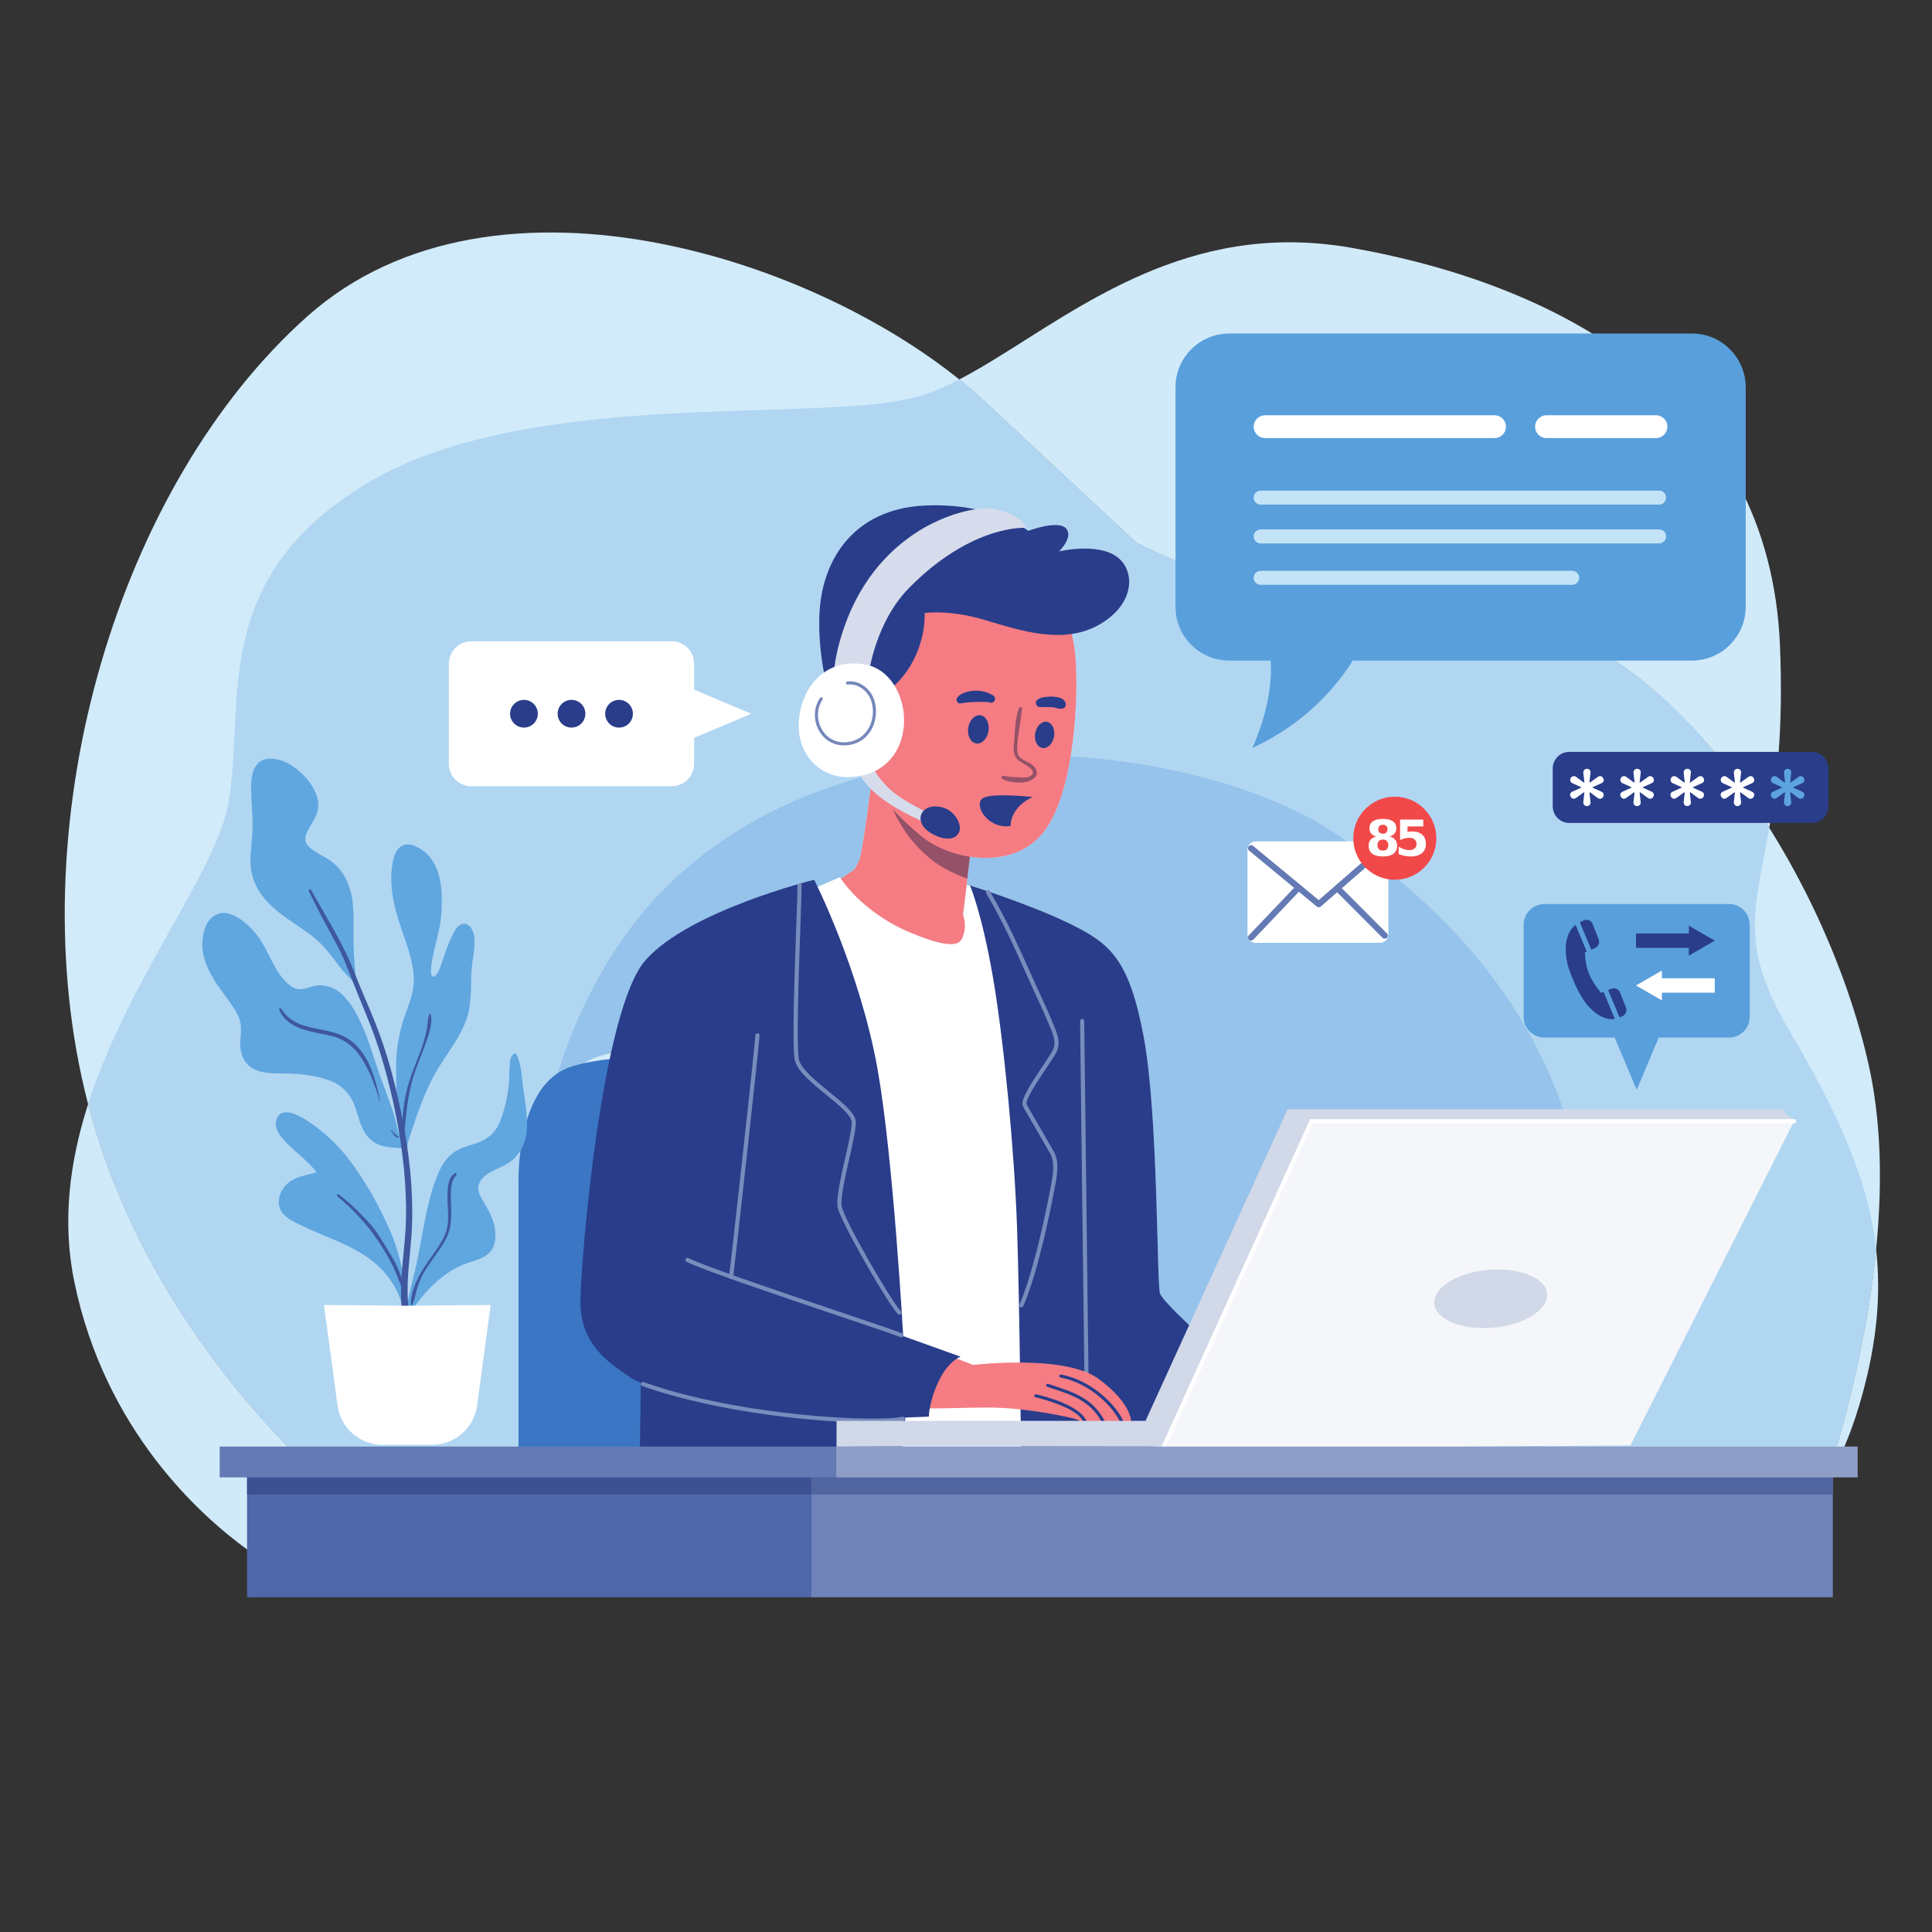 <svg version="1.1" viewBox="0 0 666.667 666.667" xmlns="http://www.w3.org/2000/svg">
  <rect x="0" y="0" width="666.667" height="666.667" fill="#333333" stroke="none"/>
  <g transform="matrix(1.071,0,0,1.071,-23.789,-22.384)" stroke-width="1.333">
    <g id="background">
      <path d="m101.905 520.181c-14.949-10.829-45.823-38.324-55.724-86.176-4.109-19.859-1.417-39.189 4.414-57.36 14.585 55.981 49.753 96.793 72.333 118.326h-21.023v25.209m510.826-25.209h-1.099c5.371-17.309 12.275-43.6 15.041-71.552 1.633 14.569 0.269 29.68-4.495 47-2.651 9.641-5.935 17.757-9.448 24.552m-20.48-207.342c-24.105-38.368-58.06-68.838-94.586-68.838-0.791 0-1.588 0.015-2.38 0.043-2.531 0.092-5.031 0.136-7.508 0.136-56.961 0-99.528-23.308-99.528-23.308l-48.551-45.241c-2.632-2.452-5.445-4.883-8.416-7.269 27.209-14.075 59.451-44.185 106.412-44.185 6.409 0 13.091 0.56 20.073 1.8 68.412 12.137 134.62 48.551 137.93 128 1.124 26.995-1.063 45.072-3.447 58.864" fill="#d1eaf922"/>
      <path class="dark:hidden" d="m143.285 512.35s-72.828-51.861-93.793-140.137c-20.966-88.276 11.034-195.31 71.724-249.379 60.69-54.068 169.931-17.655 218.483 27.587l48.551 45.241s46.345 25.379 107.036 23.172c60.689-2.207 114.757 80.552 129.102 145.656 14.344 65.103-19.863 151.17-19.863 151.17l-461.239-3.309" fill="#d1ebfa99"/>
      <path d="m611.632 494.971h-95.156c9.241-24.563 19.527-59.131 16.489-85.242-5.261-45.24-30.521-88.274-82.094-121.378-19.544-12.545-50.272-21.763-83.709-23.748 2.041-12.46 2.132-25.597 1.501-32.528-1.103-12.137-6.896-22.069-6.896-22.069s-10.892-6.177-24.815-6.177c-4.213 0-8.705 0.567-13.255 2.04-19.587 6.344-26.483 36.689-24.276 52.689 0.629 4.56 1.768 8.479 3.276 11.921-33.712 8.769-64.745 27.376-84.428 59.803-28.899 47.612-27.064 97.644-19.308 133.02v31.671h-76.034c-22.58-21.533-57.748-62.345-72.333-118.326 12.961-40.387 41.436-75.052 45.241-97.122 5.518-32-6.62-71.724 44.139-102.62 50.757-30.897 141.241-19.863 175.448-27.587 5.136-1.16 10.396-3.339 15.86-6.165 2.971 2.387 5.784 4.817 8.416 7.269l48.551 45.241s42.567 23.308 99.528 23.308c2.477 0 4.977-0.044 7.508-0.136 0.792-0.028 1.589-0.043 2.38-0.043 36.527 0 70.481 30.471 94.586 68.838-4.631 26.797-9.999 37.413 6.756 65.825 15.421 26.148 25.139 47.407 27.667 69.965-2.767 27.952-9.671 54.243-15.041 71.552" fill="#b0d6f222"/>
    </g>
    <g class="objects">
      <path d="m579.284 355.201h-59.496c-3.68 0-6.667-2.985-6.667-6.667v-29.701c0-3.681 2.987-6.667 6.667-6.667h59.496c3.681 0 6.667 2.985 6.667 6.667v29.701c0 3.681-2.985 6.667-6.667 6.667" fill="#599fdc"/>
      <path d="m549.536 372.029 9.428-22.345h-18.856z" fill="#599fdc"/> -->
      <path d="m549.311 326.295h17.031v2.492l8.349-4.815-8.349-4.813v2.492h-17.031v4.644" fill="#293d8a"/>
      <path d="m574.691 336.088h-17.031v-2.492l-8.349 4.813 8.349 4.813v-2.492h17.031v-4.643" fill="#fff"/>
      <path d="m538.857 340.468-0.811 0.296s-2.527-2.885-3.839-6.028c-1.312-3.141-1.357-6.979-1.357-6.979l0.593-0.248-3.603-8.619c-0.641 0.501-1.253 1.147-1.748 1.983-2.037 3.444-1.836 8.729 0.215 13.893 2.049 5.163 4.241 9.768 8.241 12.664 2.36 1.709 4.383 2.008 5.953 1.76l-3.645-8.723" fill="#293d8a"/>
      <path d="m541.444 339.453-1.12 0.407 3.685 8.824c0.417-0.136 0.791-0.304 1.115-0.481 0.952-0.521 1.371-1.667 0.969-2.675l-1.925-4.852c-0.428-1.076-1.635-1.62-2.724-1.223" fill="#293d8a"/>
      <path d="m532.657 317.38c-0.453 0.163-0.947 0.384-1.443 0.676l3.677 8.803 1.237-0.517c1.075-0.448 1.595-1.672 1.171-2.756l-1.933-4.963c-0.419-1.077-1.621-1.636-2.709-1.243" fill="#293d8a"/>
    </g>
    <g id="person">
      <path d="m516.476 494.971h-92.648c1.541-5.547 5.248-25.931 5.248-25.931s-31.448-26.943-33.103-31.357c-1.104-2.943-0.552-57.471-5.243-82.574-4.689-25.104-10.757-30.161-23.447-36.413-13.115-6.463-32.553-12.507-32.553-12.507s3.863 8.92 7.448 29.885c3.588 20.967 6.897 56.276 7.725 80.552 0.751 22.011 1.273 69.645 1.365 78.345h-39.009c0.663-6.228 3.267-31.549 2.057-34.207-0.532-1.173-13.407-1.851-29.011-2.243v-99.55s-15.868-1.108-33.136-1.108c-16.116 0-33.452 0.965-40.244 4.693-14.068 7.724-12.965 34.484-12.965 34.484v66.26c-7.756-35.376-9.591-85.408 19.308-133.02 19.683-32.427 50.716-51.033 84.428-59.803 0.151 0.343 0.304 0.681 0.461 1.015-1.107 8.797-3.284 25.255-4.289 27.064l-1.379 2.483-6.897 4.691s13.241 18.759 29.517 21.792c2.211 0.413 4.095 0.591 5.701 0.591 10.225 0 9.195-7.211 9.195-7.211l-2.483-5.241 2.165-18.757c1.697 0.263 3.423 0.405 5.143 0.405 7.149 0 14.219-2.443 18.899-8.683 4.261-5.681 6.897-14.661 8.431-24.024 33.437 1.985 64.165 11.203 83.709 23.748 51.573 33.104 76.833 76.138 82.094 121.378 3.037 26.112-7.248 60.68-16.489 85.242" fill="#95c3eb"/>
      <path d="m189.281 509.163v-106.351s-1.181-28.658 13.885-36.929c15.067-8.272 78.583-3.84 78.583-3.84v147.12h-92.468" fill="#3a76c4" stroke-width="1.428"/>
      <path d="m303.835 266.005s-3.585 30.069-4.965 32.552l-1.379 2.483-6.897 4.691s13.241 18.759 29.517 21.792c16.276 3.035 14.896-6.62 14.896-6.62l-2.483-5.241 3.312-28.691s-29.519-13.516-32.001-20.965" fill="#f57c83"/>
      <path d="m282.042 308.213 10.759-4.691s6.897 11.311 22.897 17.932c16 6.62 16.276 2.759 17.103 0 0.828-2.759-0.276-5.793-0.276-5.793l1.184-9.659 6.399 2.132 22.211 179.664-57.103 2.759-23.173-182.344" fill="#fff"/>
      <path d="m334.731 306.189s3.863 8.92 7.448 29.885c3.588 20.967 6.897 56.276 7.725 80.552 0.827 24.276 1.38 79.724 1.38 79.724h72c0.827 0 5.792-27.309 5.792-27.309s-31.448-26.943-33.103-31.357c-1.104-2.943-0.552-57.471-5.243-82.574-4.689-25.104-10.757-30.161-23.447-36.413-13.115-6.463-32.553-12.507-32.553-12.507" fill="#293d8a"/>
      <path d="m372.248 464.741c-0.368 0-0.667-0.299-0.667-0.667 0-1.972-0.351-29.995-0.688-57.095-0.34-27.104-0.691-55.131-0.691-57.112 0-0.369 0.299-0.667 0.667-0.667s0.667 0.297 0.667 0.667c0 1.972 0.351 29.995 0.689 57.095 0.339 27.104 0.689 55.131 0.689 57.112 0 0.368-0.297 0.667-0.667 0.667" fill="#788cbd"/>
      <path d="m228.801 458.005-0.551 38.345h83.861s3.587-32.552 2.207-35.585c-1.379-3.036-85.517-2.76-85.517-2.76" fill="#293d8a"/>
      <path d="m333.867 304.032c-3.641-1.336-8.316-3.547-11.733-6.301-5.987-4.827-9.821-10.576-12.307-16.216 2.767 3.145 5.828 5.867 8.904 8.491 3.896 3.323 9.741 5.932 15.959 6.899l-0.823 7.128" fill="#945168"/>
      <path d="m361.767 210.005s5.793 9.932 6.896 22.069c1.104 12.139 0 43.311-9.932 56.552-9.931 13.241-30.62 9.379-40 1.379-8.607-7.341-17.103-15.448-19.309-31.448s4.689-46.345 24.276-52.689c19.585-6.345 38.069 4.137 38.069 4.137" fill="#f57c83"/>
      <path d="m386.652 479.007s-0.973 0-2.453-0.04c-0.347-0.013-0.733 0-1.135-0.013-1.425-0.04-3.159-0.079-4.905-0.132-0.387-0.015-0.787-0.028-1.173-0.041-1.733-0.04-3.213 0.173-4.6 0.095h-0.04c-0.293-0.015-0.72 0.025-1.067 0.039-0.173 0.015-0.333 0.027-0.44 0.015-0.8-0.148-0.96-0.333-1.827-0.72-1.12-0.508-16.281-3.893-28.615-3.815-12.319 0.053-23.372 0.893-25.172-0.613-1.813-1.533-2.907-17.012 7.613-18.027l12.933 4.907s29.533-3.505 40.36 4.48c10.853 7.987 10.52 13.867 10.52 13.867" fill="#f57c83"/>
      <path d="m372.346 478.875c-0.293-0.015-0.72 0.025-1.067 0.039-0.267-0.425-0.828-1.2-1.133-1.52-3.333-3.4-11.387-5.6-14.307-6.307-0.267-0.067-0.441-0.333-0.373-0.599 0.053-0.268 0.333-0.428 0.613-0.375 4.253 1.027 13.28 3.655 15.84 7.96 0.08 0.12 0.293 0.533 0.427 0.801" fill="#293d8a"/>
      <path d="m378.163 478.821c-0.387-9e-3 -0.787-0.02-1.173-0.043-3.64-6.637-9.595-8.543-16.953-10.909l-0.436-0.145c-0.252-0.085-0.405-0.369-0.317-0.633 0.085-0.252 0.356-0.405 0.633-0.319l0.423 0.144c7.781 2.497 14.043 4.504 17.824 11.905" fill="#293d8a"/>
      <path d="m384.2 478.967c-0.347-9e-3 -0.733-5e-3 -1.135-0.015-2.207-4.641-9.512-12.408-19.177-14.219-0.279-0.047-0.46-0.304-0.413-0.583 0.06-0.267 0.317-0.445 0.584-0.399 9.956 1.869 17.988 10.001 20.141 15.215" fill="#293d8a"/>
      <path d="m306.042 244.903s6.069-2.897 10.345-11.035 3.724-15.448 3.724-15.448 7.724-1.241 19.311 2.207c11.585 3.448 25.379 8.139 36.965 1.517s11.587-17.241 5.931-21.655c-6.333-4.944-18.896-1.932-18.896-1.932s4.827-4.689 2.207-7.448c-2.621-2.759-12.137 0.828-12.137 0.828s-11.587-9.241-33.517-8.139c-21.932 1.104-32.415 16.415-33.656 33.517-1.241 17.104 4.967 34.207 4.967 34.207l14.757-6.62" fill="#293d8a"/>
      <path d="m350.959 273.039c-0.253 0-0.519-7e-3 -0.8-0.019-1.624-0.063-3.665-0.331-5.059-1.203-0.412-0.259-0.256-0.932 0.249-0.932h3e-3c0.867 4e-3 1.713 0.265 2.579 0.331 0.804 0.059 1.617 0.093 2.423 0.131 0.468 0.021 1.023 0.064 1.588 0.064 0.847 0 1.712-0.096 2.328-0.504 2.693-1.783-2.543-3.983-3.651-4.799-2.317-1.708-1.852-4.657-1.609-7.187 0.313-3.252 0.283-6.809 1.525-9.873 0.089-0.219 0.319-0.335 0.531-0.335 0.24 0 0.46 0.148 0.432 0.465-0.351 3.904-1.253 7.757-1.499 11.68-0.104 1.632-0.224 3.392 1.236 4.437 1.053 0.755 2.333 1.115 3.377 1.888 0.905 0.672 1.808 1.751 1.647 2.953-0.141 1.069-1.013 1.7-1.913 2.147-1.208 0.6-2.171 0.755-3.387 0.755" fill="#945168"/>
      <path d="m361.811 258.221c-0.412 2.325-2.103 3.969-3.779 3.673-1.675-0.296-2.699-2.423-2.288-4.747 0.412-2.325 2.103-3.971 3.779-3.675 1.675 0.296 2.7 2.423 2.288 4.748" fill="#293d8a"/>
      <path d="m340.703 256.379c-0.373 2.509-2.14 4.324-3.948 4.056-1.808-0.269-2.971-2.521-2.597-5.029 0.373-2.509 2.141-4.325 3.949-4.056 1.807 0.269 2.969 2.521 2.596 5.029" fill="#293d8a"/>
      <path d="m356.896 248.636c1.289 0.217 2.591-5e-3 3.891 0.087 0.313 0.021 0.621 0.068 0.935 0.099 0.221 0.02-0.415-0.067-0.105-0.016l0.199 0.033c0.163 0.029 0.325 0.063 0.485 0.101 0.277 0.068 0.545 0.172 0.823 0.233 0.252 0.055 0.532 0.113 0.785 0.101 0.143-0.019 0.283-0.037 0.425-0.057l-0.268 0.049 0.528-0.057c0.74-0.173 1.196-1.029 0.989-1.744-0.06-0.205-0.151-0.392-0.281-0.561l-0.169-0.215 0.156 0.179-0.171-0.227c-0.073-0.123-0.171-0.221-0.295-0.295l-0.312-0.237c-0.341-0.237-0.791-0.376-1.196-0.48-0.769-0.199-1.577-0.3-2.369-0.304-0.789-4e-3 -1.568 0.079-2.348 0.187-0.688 0.095-1.453 0.329-2.012 0.744-0.431 0.321-0.696 0.733-0.621 1.297 0.063 0.467 0.431 0.997 0.932 1.083" fill="#293d8a"/>
      <path d="m342.183 244.945c-0.175-0.104-0.353-0.195-0.539-0.279-0.156-0.071-0.583-0.295-0.26-0.119l-0.355-0.189c-0.535-0.269-1.089-0.449-1.667-0.596-1.259-0.321-2.584-0.403-3.875-0.267-1.377 0.145-2.635 0.479-3.828 1.197-0.168 0.103-0.341 0.201-0.481 0.341-0.095 0.12-0.188 0.241-0.279 0.364l0.079-0.12c-0.368 0.257-0.583 0.679-0.579 1.124 3e-3 0.428 0.225 0.785 0.597 0.992 0.449 0.251 0.876 0.131 1.34 0.012h-0.699c0.383 0.059 0.652 0.075 1.039-0.011 0.015-3e-3 0.372-0.092 0.136-0.043-0.221 0.048 0.376-0.045 0.441-0.055 0.076-0.011 0.491-0.052 0.052-9e-3l0.243-0.028c0.207-0.025 0.416-0.052 0.624-0.068 0.911-0.073 1.819-0.115 2.731-0.144 0.847-0.028 1.709-0.035 2.555 1e-3 0.364 0.016 0.724 0.028 1.088 0.039 0.203 5e-3 0.117 0.037-0.023-7e-3l0.227 0.059c0.151 0.041 0.299 0.091 0.444 0.147 0.589 0.224 1.295-0.201 1.512-0.743 0.237-0.589 0.036-1.267-0.524-1.6" fill="#293d8a"/>
      <path d="m348.732 283.293c1.267-2.545 3.569-4.411 6.232-5.611-2.311-0.235-13.224-1.245-15.977 0.319-3.085 1.751 0.571 8.784 6.949 9.137 0.671 0.037 1.28-0.017 1.86-0.108 0.052-1.284 0.348-2.555 0.936-3.737" fill="#293d8a"/>
      <path d="m298.318 268.489s1.104 4.276 7.448 9.241c6.345 4.965 15.541 8.597 15.541 8.597l0.735-3.219s-9.517-4.139-13.931-8.689c-4.413-4.552-4.965-7.035-4.965-7.035l-4.828 1.104" fill="#d6dceb"/>
      <path d="m323.146 280.728c5.107-0.237 7.956 3.8 8.312 6.412 0.356 2.613-2.097 5.543-7.837 2.969-7.129-3.196-5.58-9.144-0.475-9.381" fill="#293d8a"/>
      <path d="m302.318 236.903s2.205-15.853 12.828-26.621c20.276-20.551 37.517-19.311 37.517-19.311s-0.139-2.896-6.621-5.103c-6.087-2.072-8.827-0.965-8.827-0.965s-16.691 1.379-30.759 16.965c-14.069 15.587-15.587 35.448-15.587 35.448l11.448-0.413" fill="#d6dceb"/>
      <path d="m300.801 234.971c-13.283-2.251-20.689 8.139-21.241 18.621s7.065 18.452 17.241 17.655c22.897-1.792 20.276-33.516 4-36.276" fill="#fff"/>
      <path d="m294.187 261.06c-3.507 0-6.471-1.763-8.164-4.865-1.815-3.324-1.663-7.416 0.388-10.425 0.156-0.225 0.465-0.285 0.695-0.131 0.228 0.156 0.288 0.467 0.132 0.695-1.841 2.701-1.973 6.384-0.337 9.381 1.553 2.845 4.295 4.457 7.541 4.341 3.035-0.081 5.607-1.469 7.243-3.909 1.867-2.785 2.296-6.631 1.093-9.796-1.193-3.141-4.465-5.283-7.44-4.893-0.269 0.035-0.525-0.156-0.561-0.431-0.037-0.273 0.155-0.524 0.429-0.561 3.48-0.464 7.135 1.915 8.507 5.529 1.315 3.46 0.844 7.663-1.197 10.708-1.821 2.717-4.679 4.263-8.047 4.353l-0.281 4e-3" fill="#7588bb"/>
      <path d="m284.525 304.351s-40.275 9.931-54.344 25.931-20.689 94.897-20.965 109.517c-0.276 14.621 9.931 20.691 16 24.828 6.069 4.139 32.827 11.587 54.344 12.691 21.517 1.103 41.932 0 41.932 0s-0.069-4.691 3.24-11.588c3.071-6.396 6.967-7.724 6.967-7.724l-18.483-6.62s-3.236-57.992-8.276-86.068c-5.793-32.277-20.415-60.967-20.415-60.967" fill="#293d8a"/>
      <path d="m351.284 442.12-0.271-0.057c-0.337-0.149-0.489-0.543-0.34-0.879 3.775-8.515 7.684-25.229 9.887-36.956l0.18-0.948c0.667-3.449 1.496-7.739-0.159-10.7-0.844-1.511-2.749-4.788-4.583-7.939-1.903-3.271-3.7-6.361-4.199-7.283-0.971-1.801 2.088-6.612 6.516-13.211 1.195-1.784 2.229-3.324 2.832-4.367 1.579-2.731 0.527-5.232-0.689-8.128l-0.413-0.997c-1.103-2.708-2.357-5.42-3.568-8.043-0.495-1.071-0.991-2.144-1.479-3.223-0.648-1.425-1.297-2.876-1.956-4.343-3.899-8.691-7.929-17.676-13.092-26.357-0.188-0.316-0.084-0.725 0.232-0.913 0.317-0.187 0.725-0.084 0.915 0.233 5.2 8.745 9.247 17.767 13.161 26.491 0.657 1.467 1.307 2.915 1.953 4.34 0.488 1.075 0.981 2.145 1.475 3.213 1.219 2.636 2.479 5.363 3.593 8.099l0.408 0.984c1.241 2.953 2.524 6.008 0.613 9.311-0.625 1.083-1.669 2.64-2.879 4.441-2.308 3.441-7.113 10.604-6.449 11.835 0.488 0.904 2.28 3.985 4.177 7.247 1.837 3.159 3.748 6.444 4.595 7.959 1.893 3.387 1.012 7.943 0.305 11.604l-0.181 0.94c-0.803 4.271-5.051 26.136-9.976 37.249-0.111 0.251-0.355 0.397-0.609 0.397" fill="#788cbd"/>
      <path d="m311.974 444.465c-0.172 0-0.344-0.065-0.473-0.196-3.135-3.16-18.252-29.335-19.377-34.257-0.616-2.695 0.931-9.529 2.427-16.14 1.159-5.121 2.357-10.417 2.016-11.851-0.509-2.143-4.375-5.301-8.113-8.355-4.516-3.688-9.185-7.504-10.089-10.94-1.028-3.905-0.149-28.355 0.432-44.532 0.209-5.817 0.375-10.412 0.373-12.051 0-0.368 0.299-0.667 0.667-0.667s0.667 0.297 0.667 0.665c1e-3 1.664-0.164 6.269-0.375 12.1-0.543 15.121-1.452 40.428-0.475 44.145 0.795 3.016 5.496 6.857 9.644 10.247 4.091 3.341 7.953 6.497 8.567 9.079 0.412 1.733-0.712 6.701-2.013 12.452-1.395 6.164-2.975 13.149-2.427 15.549 1.104 4.827 15.945 30.512 19.024 33.613 0.259 0.263 0.257 0.684-4e-3 0.943-0.131 0.129-0.3 0.195-0.469 0.195" fill="#788cbd"/>
      <path d="m257.767 433.017-0.093-7e-3c-0.365-0.052-0.619-0.389-0.568-0.753 0.489-3.468 8.143-72.534 8.493-77.824 0.025-0.369 0.343-0.657 0.711-0.621 0.367 0.024 0.644 0.343 0.62 0.709-0.352 5.299-8.013 74.45-8.504 77.922-0.047 0.332-0.332 0.573-0.659 0.573" fill="#788cbd"/>
      <path d="m312.663 451.774-0.251-0.048c-1.696-0.687-9.188-3.215-18.673-6.412-19.144-6.457-45.364-15.299-50.349-17.889-0.327-0.169-0.453-0.572-0.284-0.899 0.169-0.328 0.569-0.459 0.899-0.284 4.895 2.543 32.136 11.729 50.161 17.807 9.507 3.208 17.015 5.739 18.748 6.441 0.341 0.139 0.505 0.527 0.367 0.868-0.105 0.259-0.355 0.416-0.617 0.416" fill="#788cbd"/>
      <path d="m303.457 479.275c-16.848 0-49.512-3.037-74.325-11.813-0.348-0.124-0.529-0.504-0.407-0.852 0.121-0.345 0.507-0.528 0.851-0.405 31.347 11.088 75.197 12.981 83.356 11.149 0.359-0.077 0.715 0.147 0.796 0.505 0.081 0.359-0.145 0.716-0.504 0.797-1.767 0.395-5.181 0.619-9.767 0.619" fill="#788cbd"/>
    </g>
    <g id="plant">
      <path d="m110.613 313.653c5.231 4.6 11.855 7.549 16.445 12.869 1.806 2.093 3.428 4.321 5.105 6.516 1.22 1.597 4.478 4.247 5.006 6.255 0.233 0.884 0.184-0.313-0.051-1.2l-0.039-0.111c-0.459-4.065-0.787-8.147-0.929-12.236-0.143-4.079 0.112-8.173-0.144-12.245-0.36-5.745-2.153-11.308-6.849-14.907-2.295-1.76-5.245-2.831-7.355-4.783-2.003-1.853-1.199-3.976-0.021-6.043 1.102-1.935 2.438-3.835 2.867-6.061 0.488-2.531-0.463-5.141-1.747-7.296-2.731-4.587-8.79-9.7-14.527-9.015-4.785 0.572-5.328 6.092-5.259 9.937 0.067 3.739 0.437 7.465 0.472 11.207 0.037 3.843-0.616 7.613-0.671 11.439-0.093 6.508 2.914 11.467 7.698 15.673" fill="#60a6df"/>
      <path d="m159.212 373.362c1.456-3.473 3.127-6.72 5.181-9.879 2.819-4.333 5.945-8.556 7.837-13.409 1.933-4.955 1.649-10.253 1.84-15.472 0.139-3.833 1.279-7.657 0.971-11.501-0.147-1.844-1.209-4.827-3.595-4.521-1.856 0.237-2.959 2.539-3.672 4.007-1.245 2.563-2.108 5.296-3.033 7.984-0.36 1.052-0.705 2.123-1.161 3.137-0.265 0.591-1.109 2.031-1.905 1.835-1.356-0.335-0.125-5.869 0.076-6.849 1.012-4.923 2.536-9.497 2.748-14.563 0.307-7.344-0.264-16.087-7.447-20.103-1.879-1.049-4.257-1.675-6.041-0.104-1.76 1.548-2.257 4.233-2.519 6.443-0.801 6.783 0.795 13.205 2.968 19.587 1.795 5.269 3.933 10.707 4.089 16.341 0.151 5.424-2.672 10.231-3.996 15.355-2.111 8.165-1.675 12.495-1.684 15.139-0.015 3.313 0.107 6.591 0.348 9.893 0.224 3.036 0.487 6.073 0.857 9.095 0.076 0.612 0.145 1.251 0.227 1.889-1.167-2.809-1.575-6.027-2.541-8.849-1.716-5.019-3.711-9.933-5.359-14.976-1.361-4.167-2.647-8.361-4.445-12.367-1.685-3.759-3.721-7.731-6.866-10.488-1.901-1.667-4.206-2.641-6.748-2.621-1.626 0.012-3.088 0.575-4.641 0.985-1.911 0.505-3.415 0.331-4.987-0.877-5.148-3.957-6.714-11.052-10.525-16.063-2.843-3.737-9.587-10.108-14.546-6.032-2.631 2.161-3.356 6.339-3.218 9.541 0.173 4.017 1.929 7.692 4.02 11.052 2.224 3.572 5.095 6.771 7.139 10.444 1.208 2.169 1.397 4.248 1.205 6.696-0.18 2.305-0.382 4.539 0.404 6.763 2.36 6.679 9.729 5.747 15.46 5.921 4.01 0.121 8.313 0.719 12.12 2.001 4.401 1.481 7.263 4.345 8.836 8.697 1.137 3.151 1.747 6.727 3.891 9.403 1.008 1.259 2.343 2.188 3.811 2.837 2.235 0.987 9.049 1.419 9.1 0.796 0.168-2.084 1.156-4.283 1.775-6.26 1.16-3.708 2.524-7.325 4.027-10.907" fill="#60a6df"/>
      <path d="m190.853 372.104c-0.593-3.819-0.48-8.027-2.288-11.533-0.129-0.251-0.471-0.315-0.704-0.185-1.296 0.719-1.349 2.812-1.456 4.095-0.175 2.128-0.044 4.261-0.307 6.384-0.459 3.728-1.32 7.571-2.664 11.084-1.519 3.976-4.283 6.229-8.296 7.471-2.579 0.796-5.108 1.491-7.26 3.201-1.928 1.533-3.267 3.647-4.26 5.872-2.679 6.009-3.955 12.727-5.197 19.147-0.836 4.323-1.519 8.665-2.568 12.945-1.049 4.276-2.176 8.531-2.777 12.9-0.101 0.22-0.209 0.439-0.303 0.661-0.275 0.653 0.747 1.007 1.099 0.463 4.144-6.377 9.191-12.101 16.076-15.613 3.109-1.585 7.24-1.915 9.833-4.407 1.973-1.896 2.244-4.789 1.949-7.368-0.388-3.388-2.011-6.176-3.703-9.063-0.928-1.587-2.025-3.285-1.651-5.213 0.353-1.819 1.865-3.155 3.365-4.087 2.863-1.777 6.209-2.577 8.553-5.139 2.177-2.379 3.384-5.339 3.625-8.544 0.321-4.272-0.415-8.852-1.068-13.071" fill="#60a6df"/>
      <path d="m134.365 394.121c-3.655-4.709-8.068-8.771-13.033-12.068-2.649-1.759-8.898-5.229-10.159-0.04-0.74 3.041 2.237 6.033 4.196 7.94 2.944 2.865 6.349 5.337 8.833 8.64-3.076 0.98-6.289 1.172-8.961 3.297-3.164 2.519-4.583 7.38-1.446 10.464 1.529 1.503 3.556 2.425 5.459 3.348 2.475 1.197 4.995 2.284 7.531 3.344 5.477 2.287 11.023 4.608 15.694 8.356 4.76 3.819 9.236 10.276 9.613 16.507 0.037 0.595-0.189 0.053 0.165-0.219 0.195 0.175 0.848-0.139 0.844-0.485-0.097-9.247-1.759-18.049-5.537-26.519-3.501-7.852-7.92-15.763-13.2-22.565" fill="#60a6df"/>
      <path d="m121.738 308.049c2.017 4.187 4.125 8.276 6.365 12.357 2.155 3.929 4.308 7.829 5.92 12.021 1.985 5.161 4.067 10.245 6.165 15.361 2.181 5.317 4.131 10.736 5.695 16.267 3.053 10.799 5.321 21.913 6.443 33.081 0.571 5.68 0.829 11.393 0.673 17.099-0.123 4.46-0.625 8.871-1.044 13.308-0.436 4.615-0.751 9.285-0.364 13.917 0.323 3.872 0.939 8.475 3.944 11.237 0.587 0.541 1.42-0.133 1.079-0.832-3.571-7.323-3.371-15.307-2.688-23.247 0.377-4.384 0.9-8.744 1.048-13.144 0.188-5.599-0.032-11.208-0.559-16.784-1.036-10.961-3.221-21.792-6.056-32.421-1.455-5.449-3.253-10.793-5.325-16.041-2.079-5.257-4.477-10.371-6.491-15.655-3.64-9.556-9.189-18.029-14.103-26.935-0.255-0.463-0.926-0.056-0.701 0.409" fill="#3e579e"/>
      <path d="m152.489 386.189c0.577-6.959 1.193-13.66 3.54-20.299 1.093-3.096 2.42-6.107 3.476-9.215 0.872-2.569 2.177-6.092 1.505-8.823-0.075-0.305-0.519-0.289-0.603 0-0.449 1.56-0.4 3.271-0.723 4.869-0.316 1.556-0.736 3.087-1.22 4.599-1.029 3.216-2.375 6.297-3.54 9.463-2.251 6.115-3.407 12.888-2.915 19.405 0.023 0.308 0.453 0.308 0.479 0" fill="#3e579e"/>
      <path d="m112.164 346.197c2.763 6.673 11.066 7.059 17.114 8.553 4.319 1.067 7.507 3.948 9.797 7.688 2.507 4.092 4.201 8.896 5.595 13.463l0.081-0.021c-1.692-7.999-4.116-17.629-12.361-21.351-6.607-2.983-15.314-1.484-19.54-8.621-0.208-0.351-0.853-0.115-0.685 0.289" fill="#3e579e"/>
      <path d="m148.122 385.133c0.329 0.444 0.631 0.908 0.969 1.343 0.168 0.216 0.339 0.419 0.551 0.592 0.217 0.177 0.471 0.397 0.768 0.392 0.124-3e-3 0.211-0.14 0.144-0.251-0.136-0.223-0.383-0.357-0.575-0.527-0.199-0.175-0.4-0.347-0.592-0.527-0.387-0.365-0.74-0.763-1.117-1.136l-0.148 0.113" fill="#3e579e"/>
      <path d="m130.849 406.302c4.765 3.911 9.161 8.539 12.653 13.609 1.669 2.424 3.211 4.989 4.608 7.579 1.527 2.829 2.528 5.819 3.724 8.785 0.091 0.225 0.503 0.231 0.471-0.063-0.661-6.276-4.636-11.656-7.82-16.877-1.653-2.712-3.709-4.899-5.92-7.16-2.283-2.336-4.609-4.545-7.286-6.429-0.326-0.229-0.741 0.3-0.43 0.556" fill="#3e579e"/>
      <path d="m168.79 398.914c-2.295 1.3-2.369 4.925-2.415 7.24-0.087 4.447 1.015 8.623-0.937 12.86-1.763 3.828-4.579 7.024-6.792 10.579-2.073 3.327-4.117 7.58-4.072 11.585 3e-3 0.231 0.357 0.363 0.465 0.127 0.835-1.819 1.135-3.884 1.733-5.789 0.672-2.143 1.611-4.088 2.827-5.972 2.131-3.301 4.745-6.307 6.475-9.857 1.821-3.743 1.555-7.449 1.433-11.504-0.076-2.585-0.335-6.74 1.749-8.663 0.328-0.301-0.091-0.817-0.467-0.605" fill="#3e579e"/>
      <path d="m153.446 441.592c-9.244-0.128-26.852-0.229-26.852-0.229l4.357 32.349c0.98 7.277 7.192 12.708 14.534 12.708h15.917c7.344 0 13.556-5.431 14.536-12.708l4.357-32.349s-17.608 0.101-26.851 0.229" fill="#fff"/>
    </g>
    <g id="laptop">
      <path d="m600.249 382.144-52.737 104.458-153.745 1.105 47.448-107.036 159.034 1.472" fill="#f5f6f9"/>
      <path d="m291.727 487.055 0.029-8.36h99.528l45.792-100.414h159.172l4.001 3.863h-155.494l-47.587 104.828s-105.441-0.191-105.441 0.084" fill="#d1d8e8"/>
      <path d="m520.412 439.786c-1.737 5.211-11.164 9.235-21.056 8.987-9.892-0.247-16.503-4.671-14.767-9.883 1.737-5.209 11.164-9.233 21.056-8.985 9.892 0.248 16.504 4.672 14.767 9.881" fill="#d1d8e8"/>
      <path d="m397.17 487.638-0.276-0.06c-0.335-0.152-0.484-0.547-0.332-0.883l47.764-105.218h155.924c0.369 0 0.667 0.297 0.667 0.667 0 0.368-0.297 0.667-0.667 0.667h-155.065l-47.408 104.437c-0.111 0.244-0.355 0.391-0.607 0.391" fill="#fff"/>
    </g>
    <g id="table">
      <path d="m101.814 535.522h182.896v-40.55h-182.896z" fill="#4f68a9"/>
      <path d="m283.665 535.522h329.066v-40.55h-329.066z" fill="#6f83b8"/>
      <path d="m101.814 502.419h181.85v-7.448h-181.85z" fill="#3d5192"/>
      <path d="m612.73 502.419h-329.066v-7.448h329.066v7.448" fill="#5165a1"/>
      <path d="m292.71 496.902h-199.723v-9.931h199.723v9.931" fill="#647ab4"/>
      <path d="m620.73 496.902h-329.065v-9.931h329.065v9.931" fill="#8e9ec7"/>
    </g>
    <g class="objects">
      <path d="m238.625 274.211h-64.565c-3.996 0-7.235-3.239-7.235-7.235v-32.233c0-3.995 3.239-7.235 7.235-7.235h64.565c3.995 0 7.235 3.24 7.235 7.235v32.233c0 3.996-3.24 7.235-7.235 7.235" fill="#fff"/>
      <path d="m264.259 250.86-24.249-10.232v20.464z" fill="#fff"/>
      <path d="m195.492 250.86c0 2.467-2 4.465-4.467 4.465s-4.467-1.999-4.467-4.465c0-2.468 2-4.467 4.467-4.467s4.467 1.999 4.467 4.467" fill="#293d8a"/>
      <path d="m210.809 250.86c0 2.467-2 4.465-4.467 4.465s-4.467-1.999-4.467-4.465c0-2.468 2-4.467 4.467-4.467s4.467 1.999 4.467 4.467" fill="#293d8a"/>
      <path d="m226.126 250.86c0 2.467-2 4.465-4.467 4.465s-4.467-1.999-4.467-4.465c0-2.468 2-4.467 4.467-4.467s4.467 1.999 4.467 4.467" fill="#293d8a"/>
    </g>
    <g class="objects">
      <path d="m567.329 128.351h-149.057c-9.573 0-17.333 7.76-17.333 17.333v70.713c0 9.572 7.76 17.333 17.333 17.333h13.36c0.376 6.409-0.543 15.945-5.896 28.137 17.221-7.944 27.139-19.872 32.319-28.137h109.274c9.572 0 17.333-7.761 17.333-17.333v-70.713c0-9.573-7.761-17.333-17.333-17.333" fill="#599fdc"/>
      <path d="m503.743 162.052h-73.93c-2.031 0-3.679-1.647-3.679-3.677 0-2.032 1.648-3.679 3.679-3.679h73.93c2.032 0 3.679 1.647 3.679 3.679 0 2.031-1.647 3.677-3.679 3.677" fill="#fff"/>
      <path d="m556.755 183.478h-128.368c-1.244 0-2.253-1.008-2.253-2.252 0-1.244 1.009-2.253 2.253-2.253h128.368c1.244 0 2.253 1.009 2.253 2.253 0 1.244-1.009 2.252-2.253 2.252" fill="#c3e4f7"/>
      <path d="m556.755 195.984h-128.368c-1.244 0-2.253-1.009-2.253-2.253s1.009-2.253 2.253-2.253h128.368c1.244 0 2.253 1.009 2.253 2.253s-1.009 2.253-2.253 2.253" fill="#c3e4f7"/>
      <path d="m528.752 209.317h-100.365c-1.244 0-2.253-1.009-2.253-2.253s1.009-2.253 2.253-2.253h100.365c1.245 0 2.255 1.009 2.255 2.253s-1.009 2.253-2.255 2.253" fill="#c3e4f7"/>
      <path d="m555.747 162.052h-35.268c-2.031 0-3.679-1.647-3.679-3.677 0-2.032 1.648-3.679 3.679-3.679h35.268c2.032 0 3.677 1.647 3.677 3.679 0 2.031-1.645 3.677-3.677 3.677" fill="#fff"/>
    </g>
    <g class="objects">
      <path d="m466.858 324.673h-40.045c-1.473 0-2.667-1.195-2.667-2.667v-27.357c0-1.472 1.193-2.667 2.667-2.667h40.045c1.473 0 2.667 1.195 2.667 2.667v27.357c0 1.472-1.193 2.667-2.667 2.667" fill="#fff"/>
      <path d="m447.112 313.213c-0.225 0-0.452-0.077-0.637-0.229l-21.795-18.001c-0.425-0.352-0.485-0.981-0.133-1.408 0.353-0.425 0.984-0.484 1.407-0.133l21.141 17.46 20.601-17.927c0.416-0.361 1.048-0.317 1.411 0.099 0.363 0.417 0.319 1.048-0.099 1.411l-21.24 18.483c-0.188 0.164-0.423 0.247-0.656 0.247" fill="#647ab4"/>
      <path d="m425.318 323.927c-0.248 0-0.496-0.092-0.689-0.276-0.4-0.381-0.416-1.013-0.035-1.413l15.243-16.024c0.377-0.401 1.013-0.417 1.412-0.036 0.401 0.381 0.417 1.013 0.036 1.415l-15.243 16.024c-0.196 0.207-0.46 0.311-0.724 0.311" fill="#647ab4"/>
      <path d="m468.352 323.34c-0.256 0-0.512-0.097-0.708-0.293l-15.181-15.223c-0.389-0.391-0.389-1.025 3e-3 -1.415 0.392-0.391 1.025-0.389 1.415 1e-3l15.181 15.223c0.389 0.392 0.389 1.025-3e-3 1.415-0.196 0.195-0.451 0.292-0.707 0.292" fill="#647ab4"/>
      <path d="m484.984 290.971c0 7.389-5.989 13.38-13.379 13.38-7.389 0-13.379-5.991-13.379-13.38 0-7.388 5.989-13.379 13.379-13.379 7.389 0 13.379 5.991 13.379 13.379" fill="#f1494a"/>
      <path d="m467.772 291.399q-0.844 0-1.297 0.461-0.453 0.461-0.453 1.32 0 0.859 0.453 1.32 0.453 0.453 1.297 0.453 0.836 0 1.281-0.453 0.445-0.461 0.445-1.32 0-0.867-0.445-1.32-0.445-0.461-1.281-0.461zm-2.195-0.992q-1.062-0.32-1.602-0.984-0.539-0.664-0.539-1.656 0-1.477 1.102-2.25 1.102-0.773 3.234-0.773 2.117 0 3.219 0.773 1.102 0.766 1.102 2.25 0 0.992-0.547 1.656-0.539 0.664-1.602 0.984 1.188 0.328 1.789 1.07 0.609 0.734 0.609 1.859 0 1.734-1.156 2.625-1.148 0.883-3.414 0.883-2.273 0-3.438-0.883-1.156-0.891-1.156-2.625 0-1.125 0.602-1.859 0.609-0.742 1.797-1.07zm0.703-2.336q0 0.695 0.383 1.07 0.391 0.375 1.109 0.375 0.703 0 1.086-0.375t0.383-1.07q0-0.695-0.383-1.062-0.383-0.375-1.086-0.375-0.719 0-1.109 0.375-0.383 0.375-0.383 1.062z" fill="#fff"/>
      <path d="m473.304 284.953h7.477v2.211h-5.078v1.805q0.344-0.094 0.688-0.141 0.352-0.055 0.727-0.055 2.133 0 3.32 1.07 1.188 1.062 1.188 2.969 0 1.891-1.297 2.961-1.289 1.07-3.586 1.07-0.992 0-1.969-0.195-0.969-0.188-1.93-0.578v-2.367q0.953 0.547 1.805 0.82 0.859 0.273 1.617 0.273 1.094 0 1.719-0.531 0.633-0.539 0.633-1.453 0-0.922-0.633-1.453-0.625-0.531-1.719-0.531-0.648 0-1.383 0.172-0.734 0.164-1.578 0.516z" fill="#fff"/>
    </g>
    <g class="objects">
      <path d="m605.982 286.047h-78.161c-2.945 0-5.333-2.388-5.333-5.333v-12.229c0-2.945 2.388-5.333 5.333-5.333h78.161c2.945 0 5.333 2.388 5.333 5.333v12.229c0 2.945-2.388 5.333-5.333 5.333" fill="#293d8a"/>
      <path d="m533.464 280.603c-0.351 0-0.632-0.124-0.845-0.375-0.213-0.249-0.307-0.563-0.28-0.937l0.336-2.965-0.036-0.149-0.188 0.037-2.44 1.763c-0.3 0.225-0.613 0.308-0.939 0.244-0.324-0.061-0.587-0.256-0.787-0.581-0.225-0.4-0.269-0.751-0.132-1.051 0.136-0.3 0.369-0.512 0.693-0.637l2.74-1.239 0.113-0.112-0.113-0.113-2.74-1.239c-0.349-0.149-0.575-0.387-0.673-0.712-0.101-0.325-0.063-0.651 0.112-0.976 0.2-0.325 0.463-0.519 0.787-0.583 0.325-0.061 0.639 8e-3 0.939 0.208l2.44 1.801 0.188 0.036 0.036-0.149-0.336-2.965c-0.027-0.375 0.073-0.688 0.3-0.937 0.225-0.251 0.525-0.375 0.9-0.375 0.351 0 0.637 0.124 0.863 0.375 0.225 0.249 0.313 0.563 0.263 0.937l-0.337 2.965 0.037 0.149 0.189-0.036 2.439-1.764c0.299-0.227 0.619-0.307 0.957-0.245 0.336 0.064 0.592 0.257 0.768 0.583 0.225 0.4 0.269 0.751 0.129 1.051-0.136 0.3-0.368 0.513-0.693 0.637l-2.739 1.239-0.112 0.113 0.112 0.112 2.739 1.239c0.352 0.149 0.583 0.388 0.693 0.712 0.113 0.327 0.071 0.652-0.129 0.976-0.176 0.325-0.432 0.52-0.768 0.581-0.339 0.064-0.659-7e-3 -0.957-0.205l-2.439-1.801-0.189-0.037-0.037 0.149 0.337 2.965c0.051 0.375-0.044 0.688-0.28 0.937-0.24 0.251-0.545 0.375-0.92 0.375" fill="#fff"/>
      <path d="m549.629 280.603c-0.349 0-0.631-0.124-0.844-0.375-0.213-0.249-0.307-0.563-0.281-0.937l0.337-2.965-0.037-0.149-0.187 0.037-2.44 1.763c-0.3 0.225-0.613 0.308-0.939 0.244-0.324-0.061-0.587-0.256-0.787-0.581-0.225-0.4-0.269-0.751-0.132-1.051 0.136-0.3 0.368-0.512 0.693-0.637l2.74-1.239 0.113-0.112-0.113-0.113-2.74-1.239c-0.349-0.149-0.575-0.387-0.675-0.712-0.1-0.325-0.061-0.651 0.113-0.976 0.2-0.325 0.463-0.519 0.787-0.583 0.325-0.061 0.639 8e-3 0.939 0.208l2.44 1.801 0.187 0.036 0.037-0.149-0.337-2.965c-0.025-0.375 0.075-0.688 0.3-0.937 0.225-0.251 0.525-0.375 0.901-0.375 0.351 0 0.637 0.124 0.863 0.375 0.225 0.249 0.313 0.563 0.263 0.937l-0.337 2.965 0.037 0.149 0.188-0.036 2.439-1.764c0.299-0.227 0.62-0.307 0.957-0.245 0.337 0.064 0.593 0.257 0.769 0.583 0.224 0.4 0.268 0.751 0.129 1.051-0.136 0.3-0.368 0.513-0.693 0.637l-2.739 1.239-0.112 0.113 0.112 0.112 2.739 1.239c0.351 0.149 0.583 0.388 0.693 0.712 0.113 0.327 0.071 0.652-0.129 0.976-0.176 0.325-0.432 0.52-0.769 0.581-0.337 0.064-0.659-7e-3 -0.957-0.205l-2.439-1.801-0.188-0.037-0.037 0.149 0.337 2.965c0.051 0.375-0.044 0.688-0.281 0.937-0.239 0.251-0.544 0.375-0.92 0.375" fill="#fff"/>
      <path d="m565.796 280.603c-0.349 0-0.632-0.124-0.844-0.375-0.215-0.249-0.308-0.563-0.281-0.937l0.337-2.965-0.037-0.149-0.187 0.037-2.441 1.763c-0.3 0.225-0.613 0.308-0.937 0.244-0.325-0.061-0.588-0.256-0.787-0.581-0.227-0.4-0.271-0.751-0.132-1.051 0.136-0.3 0.368-0.512 0.693-0.637l2.74-1.239 0.112-0.112-0.112-0.113-2.74-1.239c-0.349-0.149-0.576-0.387-0.675-0.712-0.1-0.325-0.061-0.651 0.113-0.976 0.199-0.325 0.461-0.519 0.787-0.583 0.324-0.061 0.637 8e-3 0.937 0.208l2.441 1.801 0.187 0.036 0.037-0.149-0.337-2.965c-0.027-0.375 0.075-0.688 0.3-0.937 0.225-0.251 0.525-0.375 0.901-0.375 0.351 0 0.636 0.124 0.861 0.375 0.227 0.249 0.315 0.563 0.263 0.937l-0.336 2.965 0.037 0.149 0.188-0.036 2.439-1.764c0.299-0.227 0.619-0.307 0.957-0.245 0.337 0.064 0.593 0.257 0.769 0.583 0.224 0.4 0.268 0.751 0.129 1.051-0.136 0.3-0.369 0.513-0.693 0.637l-2.739 1.239-0.113 0.113 0.113 0.112 2.739 1.239c0.351 0.149 0.581 0.388 0.693 0.712 0.112 0.327 0.069 0.652-0.129 0.976-0.176 0.325-0.432 0.52-0.769 0.581-0.339 0.064-0.659-7e-3 -0.957-0.205l-2.439-1.801-0.188-0.037-0.037 0.149 0.336 2.965c0.052 0.375-0.044 0.688-0.28 0.937-0.239 0.251-0.545 0.375-0.92 0.375" fill="#fff"/>
      <path d="m581.961 280.603c-0.349 0-0.631-0.124-0.843-0.375-0.215-0.249-0.308-0.563-0.281-0.937l0.337-2.965-0.039-0.149-0.187 0.037-2.44 1.763c-0.3 0.225-0.613 0.308-0.939 0.244-0.324-0.061-0.587-0.256-0.787-0.581-0.225-0.4-0.269-0.751-0.132-1.051 0.136-0.3 0.369-0.512 0.693-0.637l2.74-1.239 0.113-0.112-0.113-0.113-2.74-1.239c-0.349-0.149-0.575-0.387-0.673-0.712-0.101-0.325-0.063-0.651 0.112-0.976 0.2-0.325 0.463-0.519 0.787-0.583 0.325-0.061 0.639 8e-3 0.939 0.208l2.44 1.801 0.187 0.036 0.039-0.149-0.337-2.965c-0.027-0.375 0.073-0.688 0.299-0.937 0.227-0.251 0.527-0.375 0.901-0.375 0.351 0 0.637 0.124 0.863 0.375 0.225 0.249 0.313 0.563 0.263 0.937l-0.337 2.965 0.037 0.149 0.189-0.036 2.439-1.764c0.299-0.227 0.619-0.307 0.957-0.245 0.336 0.064 0.592 0.257 0.768 0.583 0.225 0.4 0.269 0.751 0.129 1.051-0.136 0.3-0.368 0.513-0.693 0.637l-2.739 1.239-0.112 0.113 0.112 0.112 2.739 1.239c0.352 0.149 0.583 0.388 0.693 0.712 0.113 0.327 0.071 0.652-0.129 0.976-0.176 0.325-0.432 0.52-0.768 0.581-0.339 0.064-0.659-7e-3 -0.957-0.205l-2.439-1.801-0.189-0.037-0.037 0.149 0.337 2.965c0.051 0.375-0.044 0.688-0.28 0.937-0.24 0.251-0.545 0.375-0.921 0.375" fill="#fff"/>
      <path d="m598.128 280.603c-0.349 0-0.631-0.124-0.843-0.375-0.215-0.249-0.308-0.563-0.283-0.937l0.339-2.965-0.039-0.149-0.187 0.037-2.44 1.763c-0.3 0.225-0.613 0.308-0.939 0.244-0.324-0.061-0.587-0.256-0.787-0.581-0.225-0.4-0.269-0.751-0.132-1.051 0.136-0.3 0.368-0.512 0.693-0.637l2.74-1.239 0.113-0.112-0.113-0.113-2.74-1.239c-0.349-0.149-0.575-0.387-0.675-0.712-0.1-0.325-0.061-0.651 0.113-0.976 0.2-0.325 0.463-0.519 0.787-0.583 0.325-0.061 0.639 8e-3 0.939 0.208l2.44 1.801 0.187 0.036 0.039-0.149-0.339-2.965c-0.025-0.375 0.075-0.688 0.3-0.937 0.225-0.251 0.525-0.375 0.901-0.375 0.351 0 0.637 0.124 0.863 0.375 0.225 0.249 0.313 0.563 0.263 0.937l-0.337 2.965 0.037 0.149 0.188-0.036 2.439-1.764c0.299-0.227 0.62-0.307 0.957-0.245 0.337 0.064 0.593 0.257 0.769 0.583 0.224 0.4 0.268 0.751 0.129 1.051-0.136 0.3-0.368 0.513-0.693 0.637l-2.739 1.239-0.113 0.113 0.113 0.112 2.739 1.239c0.351 0.149 0.583 0.388 0.693 0.712 0.113 0.327 0.071 0.652-0.129 0.976-0.176 0.325-0.432 0.52-0.769 0.581-0.337 0.064-0.659-7e-3 -0.957-0.205l-2.439-1.801-0.188-0.037-0.037 0.149 0.337 2.965c0.051 0.375-0.044 0.688-0.281 0.937-0.239 0.251-0.544 0.375-0.92 0.375" fill="#5da4de"/>
    </g>
  </g>
</svg>

